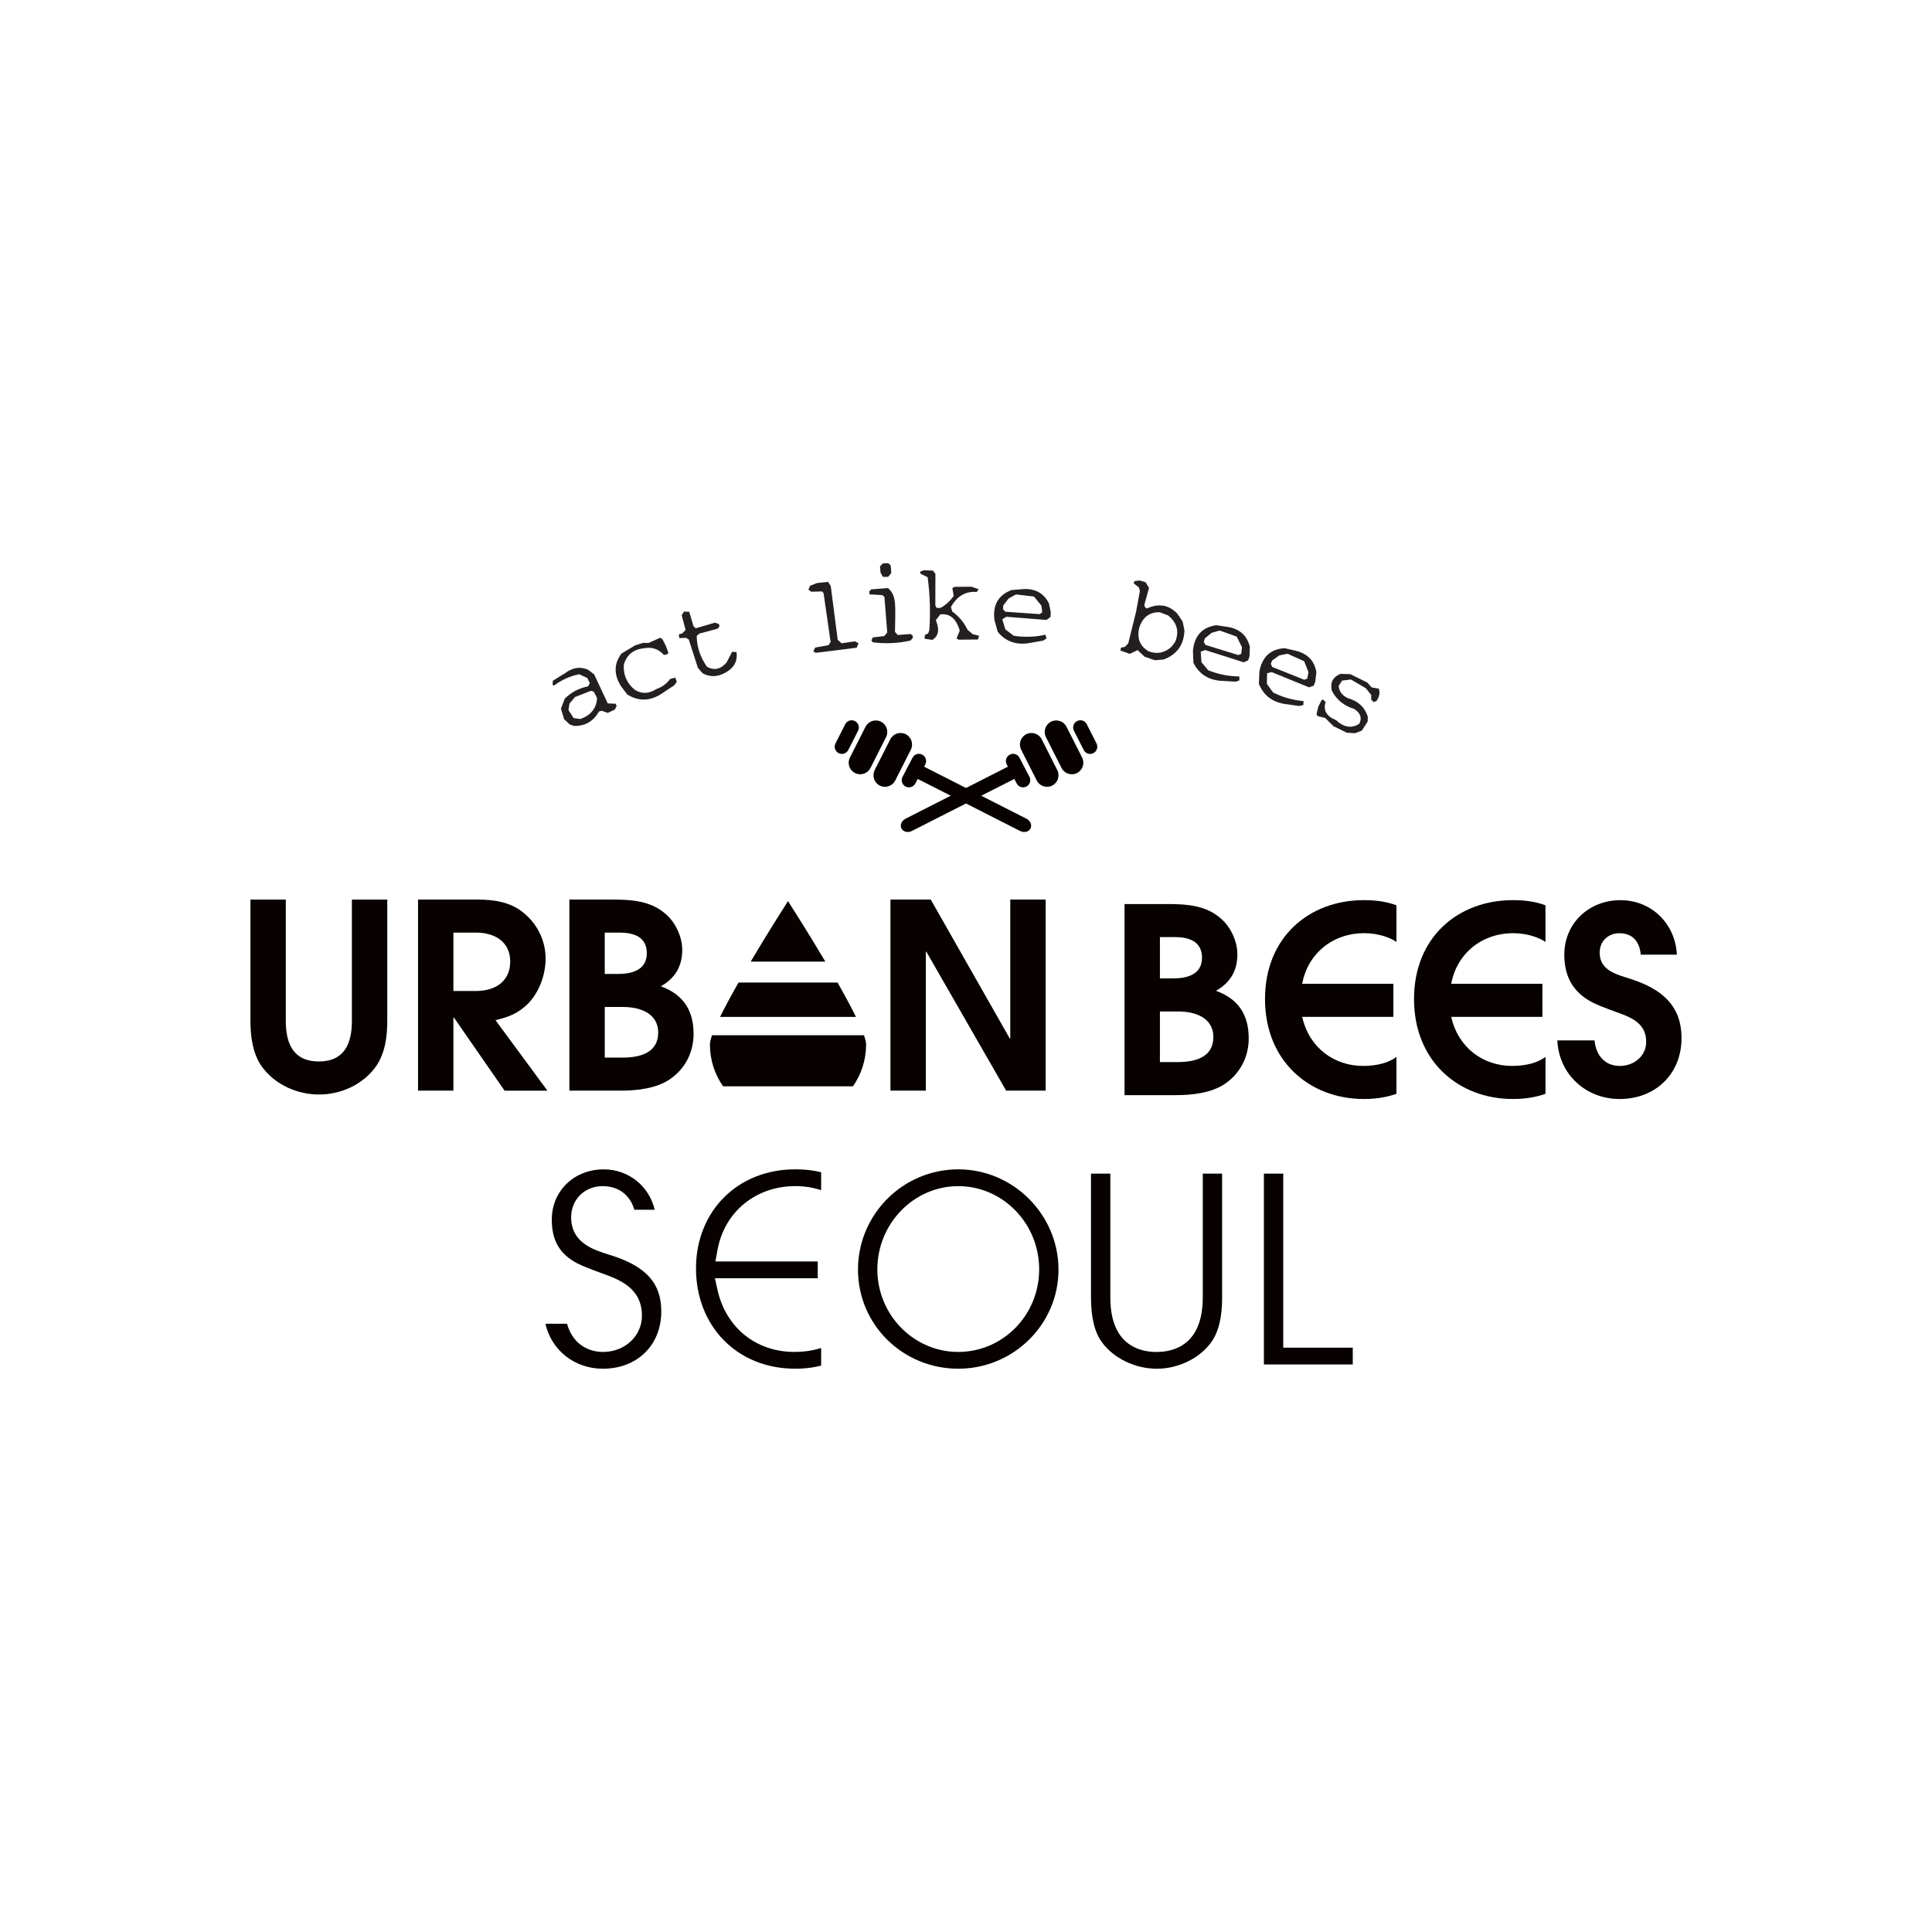 <?xml version="1.0" encoding="UTF-8"?>
<svg id="_레이어_1" data-name="레이어 1" xmlns="http://www.w3.org/2000/svg" viewBox="0 0 1080 1080">
  <defs>
    <style>
      .cls-1 {
        fill: #231f20;
      }

      .cls-2 {
        fill: #070100;
      }
    </style>
  </defs>
  <g>
    <g>
      <g>
        <path class="cls-2" d="M684.78,605.84c-7.65,5.2-18.49,6.35-27.57,6.35h-28.59v-106.82h23.1c10.97,0,22.23.42,30.89,8.22,5.48,4.76,9.09,12.7,9.09,19.92,0,9.24-4.04,15.88-11.98,20.36,12.41,4.47,18.32,13.27,18.32,26.56,0,10.39-4.76,19.63-13.27,25.4ZM656.62,523.83h-8.22v23.1h7.51c7.65,0,16.02-2.15,16.02-11.55s-7.66-11.55-15.31-11.55ZM658.79,565.42h-10.39v28.29h9.96c9.39,0,19.92-2.45,19.92-14,0-10.83-10.25-14.29-19.49-14.29Z"/>
        <path class="cls-2" d="M762.44,614.35c-30.46,0-55.29-21.22-55.29-55.87s24.69-55.3,55.29-55.3c7.94,0,13.57,1.16,18.18,2.89v20.5c-3.45-2.45-10.1-4.91-18.04-4.91-17.9,0-31.62,11.69-34.64,28.29h50.96v18.49h-50.96c3.9,17.32,17.9,27.42,34.06,27.42,7.95,0,14.44-1.87,18.62-5.04v20.63c-4.19,1.45-9.81,2.9-18.18,2.9Z"/>
        <path class="cls-2" d="M845.73,614.35c-30.46,0-55.28-21.22-55.28-55.87s24.68-55.3,55.28-55.3c7.94,0,13.57,1.16,18.2,2.89v20.5c-3.47-2.45-10.11-4.91-18.04-4.91-17.9,0-31.61,11.69-34.65,28.29h50.97v18.49h-50.97c3.9,17.32,17.9,27.42,34.07,27.42,7.94,0,14.44-1.87,18.63-5.04v20.63c-4.19,1.45-9.83,2.9-18.2,2.9Z"/>
        <path class="cls-2" d="M905.35,614.35c-18.91,0-33.92-13.86-34.8-32.77h20.8c.72,8.08,5.62,14.29,14.15,14.29,7.65,0,14.72-5.34,14.72-13.42,0-12.13-10.97-14.44-20.36-18.05-3.31-1.29-6.48-2.45-9.67-4.03-10.83-5.63-15.74-14.44-15.74-26.71,0-17.61,13.86-30.46,31.32-30.46s30.76,13.14,31.61,30.46h-20.21c-.58-7.22-4.47-11.98-11.97-11.98-6.21,0-10.98,4.47-10.98,10.83,0,10.25,9.82,12.28,17.76,14.86,16.16,5.35,28,14.15,28,32.92,0,20.2-14.73,34.07-34.65,34.07Z"/>
      </g>
      <g>
        <g>
          <path class="cls-2" d="M440.95,504.43c-.29-.45-.45-.71-.45-.71,0,0-.16.26-.45.71-2.07,3.24-11.12,17.44-20.41,33.11h41.72c-9.29-15.66-18.33-29.87-20.41-33.11Z"/>
          <path class="cls-2" d="M468.17,549.23h-55.32c-3.89,6.83-7.5,13.49-10.31,19.22h75.95c-2.81-5.73-6.42-12.38-10.31-19.22Z"/>
          <path class="cls-2" d="M482.95,578.7h-84.9c-.77,2.18-1.2,3.95-1.2,5.17,0,8.66,2.71,16.7,7.35,23.39h72.6c4.64-6.69,7.36-14.73,7.36-23.39,0-1.22-.44-2.99-1.2-5.17Z"/>
        </g>
        <path class="cls-2" d="M210.29,595.97c-7.22,10.25-19.64,15.87-31.9,15.87s-24.54-5.48-31.76-15.29c-5.33-7.08-6.64-17.19-6.64-25.84v-67.84h19.77v67.84c0,12.41,4.04,22.66,18.48,22.66s18.47-10.25,18.47-22.66v-67.84h19.78v67.84c0,8.65-1.16,17.9-6.21,25.27Z"/>
        <path class="cls-2" d="M282.05,609.68l-28.3-40.85h-.29v40.85h-19.77v-106.82h32.76c9.39,0,18.48,1.16,25.99,7.22,7.95,6.35,12.56,15.73,12.56,25.84,0,9.1-3.75,19.2-10.25,25.56-5.48,5.19-10.54,7.07-17.76,8.8l29.01,39.41h-23.96ZM266.16,521.33h-12.7v32.63h12.7c10.54,0,19.05-5.2,19.05-16.46s-8.94-16.17-19.05-16.17Z"/>
        <path class="cls-2" d="M374.43,603.32c-7.64,5.21-18.47,6.36-27.57,6.36h-28.57v-106.82h23.09c10.97,0,22.23.43,30.9,8.23,5.48,4.77,9.09,12.7,9.09,19.92,0,9.24-4.04,15.88-11.98,20.35,12.42,4.48,18.32,13.29,18.32,26.56,0,10.39-4.75,19.64-13.28,25.4ZM346.28,521.33h-8.23v23.11h7.51c7.64,0,16.02-2.17,16.02-11.56s-7.65-11.55-15.3-11.55ZM348.45,562.91h-10.39v28.3h9.96c9.38,0,19.92-2.45,19.92-14,0-10.83-10.25-14.3-19.49-14.3Z"/>
        <path class="cls-2" d="M562.44,609.68l-44.61-77.67h-.28v77.67h-19.78v-106.82h22.52l44.17,77.66h.29v-77.66h19.78v106.82h-22.08Z"/>
      </g>
    </g>
    <g>
      <path class="cls-2" d="M304.92,740c3.25,14.67,16.17,25.12,32.07,25.12,19.24,0,32.67-13.17,32.67-32.03,0-15.49-8.1-24.78-27.07-31.05l-2.42-.76c-8.32-2.61-20.9-6.55-20.9-20.81,0-9.93,7.55-17.41,17.56-17.41,8.93,0,15.4,4.94,17.77,13.19h11.39c-3.14-13.2-14.55-22.57-28.52-22.57-16.53,0-29.01,12.06-29.01,28.06,0,11.8,4.43,19.37,14.36,24.54,2.59,1.29,5.33,2.35,8.23,3.47l1.9.74c1.17.45,2.4.89,3.62,1.33,9.4,3.4,22.28,8.04,22.28,23.65,0,11.36-9.53,20.27-21.7,20.27-10.03,0-17.55-6.03-20.16-15.74h-12.07Z"/>
      <path class="cls-2" d="M444.48,653.67c-32.1,0-55.41,23.31-55.41,55.4s22.78,56.04,55.41,56.04c6.31,0,10.98-.8,14.55-1.74v-9.85c-4.43,1.44-9.53,2.21-15.03,2.21-21.33,0-38.15-13.54-42.87-34.49l-1.5-6.69h57.49v-9.38h-57.21l1.18-6.47c3.89-21.33,21.4-35.66,43.55-35.66,5.45,0,10.34.92,14.39,2.25v-9.95c-4.24-1.15-8.95-1.68-14.55-1.68Z"/>
      <path class="cls-2" d="M535.67,653.67c-30.9,0-56.05,25.14-56.05,56.04s25.15,55.41,56.05,55.41,56.04-24.86,56.04-55.41-25.14-56.04-56.04-56.04ZM535.67,755.74c-24.94,0-45.23-20.72-45.23-46.18s20.29-46.5,45.23-46.5,45.23,20.86,45.23,46.5-20.29,46.18-45.23,46.18Z"/>
      <path class="cls-2" d="M609.87,656.06v69.24c0,11.23,2.09,19.7,6.21,25.15,6.57,8.94,18.56,14.68,30.6,14.68s24.07-5.81,30.65-15.16c3.97-5.78,5.84-13.64,5.84-24.66v-69.24h-10.81v69.24c0,26.49-16.19,30.45-25.84,30.45s-25.83-3.95-25.83-30.45v-69.24h-10.82Z"/>
      <path class="cls-2" d="M706.53,762.74h49.67v-9.39h-38.86v-97.29h-10.81v106.68Z"/>
    </g>
  </g>
  <g>
    <g>
      <path class="cls-2" d="M593.41,429.29c1.6,3.17,5.48,4.44,8.65,2.84h0c3.18-1.61,4.45-5.48,2.85-8.65l-8.73-17.22c-1.6-3.17-5.48-4.44-8.64-2.84h0c-3.18,1.61-4.44,5.48-2.84,8.65l8.71,17.23Z"/>
      <path class="cls-2" d="M605.79,419.24c.99,1.98,3.42,2.78,5.4,1.77h0c1.98-1.01,2.78-3.42,1.77-5.41l-5.45-10.76c-1-1.98-3.42-2.78-5.4-1.77h0c-1.99,1-2.78,3.42-1.78,5.4l5.46,10.76Z"/>
      <path class="cls-2" d="M568.34,437.97c1.03,1.97,3.45,2.74,5.43,1.71h0c1.96-1.03,2.73-3.45,1.7-5.43l-5.58-10.7c-1.02-1.97-3.45-2.73-5.41-1.7h0c-1.98,1.02-2.74,3.45-1.72,5.42l5.58,10.69Z"/>
      <path class="cls-2" d="M579.55,436.3c1.6,3.17,5.47,4.44,8.64,2.84h0c3.17-1.6,4.44-5.47,2.84-8.65l-8.71-17.22c-1.61-3.17-5.48-4.43-8.65-2.84h0c-3.17,1.61-4.43,5.48-2.84,8.65l8.72,17.22Z"/>
      <path class="cls-2" d="M503.93,463.13c.97,1.9,3.57,2.53,5.8,1.4l58.82-29.89c2.24-1.13,3.28-3.6,2.31-5.49h0c-.96-1.9-3.55-2.53-5.8-1.4l-58.82,29.89c-2.24,1.13-3.28,3.59-2.32,5.49h0Z"/>
    </g>
    <g>
      <path class="cls-2" d="M486.59,429.29c-1.6,3.17-5.48,4.44-8.64,2.84h0c-3.18-1.61-4.44-5.48-2.84-8.65l8.72-17.22c1.6-3.17,5.48-4.44,8.64-2.84h0c3.17,1.61,4.44,5.48,2.84,8.65l-8.71,17.23Z"/>
      <path class="cls-2" d="M474.21,419.24c-1,1.98-3.42,2.78-5.4,1.77h0c-1.98-1.01-2.78-3.42-1.77-5.41l5.45-10.76c.99-1.98,3.42-2.78,5.4-1.77h0c1.99,1,2.78,3.42,1.78,5.4l-5.45,10.76Z"/>
      <path class="cls-2" d="M511.66,437.97c-1.03,1.97-3.45,2.74-5.43,1.71h0c-1.96-1.03-2.73-3.45-1.7-5.43l5.59-10.7c1.02-1.97,3.45-2.73,5.42-1.7h0c1.97,1.02,2.73,3.45,1.71,5.42l-5.58,10.69Z"/>
      <path class="cls-2" d="M500.44,436.3c-1.6,3.17-5.47,4.44-8.64,2.84h0c-3.17-1.6-4.43-5.47-2.84-8.65l8.72-17.22c1.6-3.17,5.47-4.43,8.64-2.84h0c3.17,1.61,4.44,5.48,2.84,8.65l-8.72,17.22Z"/>
      <path class="cls-2" d="M576.07,463.13c-.98,1.9-3.57,2.53-5.81,1.4l-58.82-29.89c-2.25-1.13-3.28-3.6-2.31-5.49h0c.96-1.9,3.55-2.53,5.79-1.4l58.82,29.89c2.24,1.13,3.28,3.59,2.32,5.49h0Z"/>
    </g>
  </g>
  <g>
    <path class="cls-1" d="M328.67,374.32l3.49,2.7,7.57,16.19,4.4.17.59,1.26-1.06,2.04-3.95,1.85-3.36-1.22-1.54.44c-3.09,5.5-7.75,8.18-13.93,8.06l-2.44-.88-3.06-2.82-1.82-5.98,2.18-5.62c3.63-3.55,7.95-5.84,12.98-6.83l1.01-1.74-1.37-2.91-4.55-2.12c-5.11.99-9.78,3.09-14.01,6.27l-.92-.33.18-2.31,6.86-4.26c4.15-3.15,8.4-3.79,12.77-1.93ZM317.75,396.87l2.87,4.51,3.75.56c5.94-2.09,9.08-6.02,9.4-11.79l-1.8-3.41-1.59-.58-8.96,3.49-3.09,3.68-.56,3.55Z"/>
    <path class="cls-1" d="M362.54,359.42l6.45-2.92,1.28.73,1.88,3.68,1.45,3.84-.4.9-2.04.5c-2.93-3.35-6.68-4.61-11.22-3.78-5.84.63-9.58,3.66-11.21,9.1-.39,5.73,1.63,10.43,6.09,14.1,3.9,2.45,7.93,2.32,12.08-.38,3.15-1.07,5.71-2.93,7.67-5.61l2.87-.82.89,2.37-1.42,1.95-7.88,5.22c-6.25,3.71-12.39,3.68-18.41-.12l-3.35-4.4c-4.2-6.56-4.17-12.69.11-18.41l7.59-4.57,4.58-1.46,3,.08Z"/>
    <path class="cls-1" d="M387.69,350.12l1.24,1.09,10.6-3.11,2.31.7.39,1.33-1.07,1.31-10.19,2.72-1.51,1.37c.11,6.19,2.02,11.92,5.76,17.19,4.07,2.24,7.73,1.41,10.98-2.48l3.08-5.9,2.43.21c.76,5.17-1.51,9.1-6.82,11.79-4.15,2.14-8.22,2.14-12.17,0l-2.6-3.06-5.07-15.75-1.48-.96-3.78.12-.35-2.06,1.95-.57,1.87-1.93-2.2-8.23,1.31-2.03,2.94.13,2.37,8.12Z"/>
    <path class="cls-1" d="M464.4,327.61l3.88,30,2.14,1.98,7.5-1.08,2.01,1.12-1.05,2.45-22.75,2.84-1.51-.74,1.09-2.2,7.47-1.33,1.14-1.76-3.93-27.26-.85-1.02-6.04.17-1.58-1.18.9-2.17,3.93-1.52,6.16-.64,1.49,2.34Z"/>
    <path class="cls-1" d="M500.31,353.25l1.53,1.71,7.11-.55,1.2.79.11,1.38-1.28,1.49c-7.05,1.57-14.08,1.89-21.08.96l-.78-1.07.83-1.65,6.34-.75,1.68-1.97-1.56-19.89-1.23-1.05-7.12-.39-.12-1.58,1.04-1.22,9.38-.74c5.04,4.31,4.11,9.71,3.95,24.52ZM497.91,316.13l.33,4.16-1.74,2.16-2.97.04-1.32-2.43-.28-3.46,1.7-1.72h2.98s1.31,1.25,1.31,1.25Z"/>
    <path class="cls-1" d="M522.9,320.83l-.04,17.61.71,1.39,2.27-.02c2.97-1.75,5.4-3.98,7.27-6.69l-.73-4.35,1.18-.72,9.41-.08,4.12,1.36-1.12,1.59c-6.15-.53-10.95,2.26-14.39,8.4l.72,2.52c3.68,2.61,6.54,6.02,8.55,10.21l2.99,2.5,3.49.85-.68,2.09-10.8.1-1.14-.69,1.79-4.38c-1.94-6.71-5.57-9.74-10.88-9.06l-2.49,3.24c2.19,5.2,1.55,8.88-1.92,11.01l-4.37-.66.17-2.08,1.82-.9.68-1.84c.67-9.89.36-19.74-.95-29.55l-4.13-2.05v-1.13s2.08-.72,2.08-.72l5.05.21,1.34,1.82Z"/>
    <path class="cls-1" d="M586.37,337.29l1.03,5.14-.18,2.45-2.2,1.68-22.54-1.78-2.19,1.43,1.7,5.63,4.74,3.56c5.93.92,11.83.72,17.71-.59l.55,2.12-1.92,1.2-8.58,1.49c-6.95.89-12.53-1.25-16.76-6.44l-1.82-6.58c-1.06-8.31,2.09-13.89,9.47-16.75l6.18-.52c6.92-.52,11.86,2.12,14.82,7.95ZM560.83,338.46l-.15,2.09,1.3,1.41,19.15,1.35,1.47-1.04-.44-3.71-4.2-5.11-10.04-1.15-4.08,2.25-3,3.9Z"/>
    <path class="cls-1" d="M642.3,328.69l-2.63,9.51.43,1.26,1.01.69c6.58-3.03,12.25-2.07,17.02,2.87l2.96,4.41,1.03,4.95c-.31,8.17-4.25,13.62-11.84,16.32l-4.81.36-5.64-1.97-3.9-3.65-4.41,2.07-5.21-1.88.36-1.6,2.15-.43,1.86-1.92,4.37-17.59,2.15-11.68-.52-2-2.97-2.34.53-1.24,2.86-.34,3.33,1,1.88,3.2ZM636.83,350.96c-1.36,5.9.4,10.28,5.29,13.14,4.74,1.75,9,.88,12.8-2.59l2.04-2.77c2.36-5.77,1.02-10.69-4.03-14.74l-4.72-1.76c-5.67-.1-9.47,2.81-11.38,8.72Z"/>
    <path class="cls-1" d="M698.67,361.5l-.17,5.23-.72,2.36-2.54,1.14-21.55-6.85-2.46.89.37,5.87,3.82,4.55c5.56,2.24,11.36,3.4,17.37,3.45l.05,2.2-2.14.72-8.7-.5c-6.97-.7-11.92-4.06-14.86-10.08l-.28-6.82c.86-8.33,5.2-13.05,13.03-14.16l6.13.9c6.86,1.06,11.07,4.76,12.64,11.11ZM673.53,356.85l-.61,1.99.94,1.68,18.34,5.66,1.66-.68.41-3.7-2.92-5.92-9.53-3.41-4.48,1.26-3.82,3.12Z"/>
    <path class="cls-1" d="M735.85,375.8l-.58,5.21-.9,2.29-2.62.93-20.93-8.54-2.51.69-.11,5.88,3.44,4.83c5.37,2.68,11.05,4.29,17.05,4.83l-.12,2.19-2.19.55-8.63-1.19c-6.89-1.26-11.56-5-14.02-11.23l.28-6.82c1.5-8.23,6.2-12.59,14.11-13.08l6.04,1.39c6.75,1.6,10.65,5.62,11.71,12.07ZM711.18,369.17l-.78,1.92.8,1.76,17.84,7.11,1.71-.55.71-3.66-2.44-6.14-9.23-4.15-4.57.89-4.04,2.82Z"/>
    <path class="cls-1" d="M766.77,384.27l4.01.71c.75,2.39.28,4.7-1.38,6.93l-1.55.57-1.34-1.42v-2.6s-3-3.74-3-3.74l-8.36-4.89-4.88.62-1.93,2.92c.23,3.16,1.97,5.48,5.24,6.95,5.65,1.57,9.34,4.99,11.04,10.29l-.07,2.71-3.27,5.08-3.75,1.46-4.72-.28-7.41-3.65-4.64-4.61-4.1-.97-.71-1.12.96-4.11,1.85-3.73.93-.31,1.33,1.43c-1.44,4.53.48,7.88,5.77,10.02,4.45,4.11,8.8,4.8,13.06,2.07,1.64-3.24.71-5.99-2.82-8.29-5.75-1.76-9.94-5.17-12.54-10.25-1.06-4.43.54-7.55,4.83-9.38l5.54.19,9.46,4.66,2.45,2.76Z"/>
  </g>
</svg>